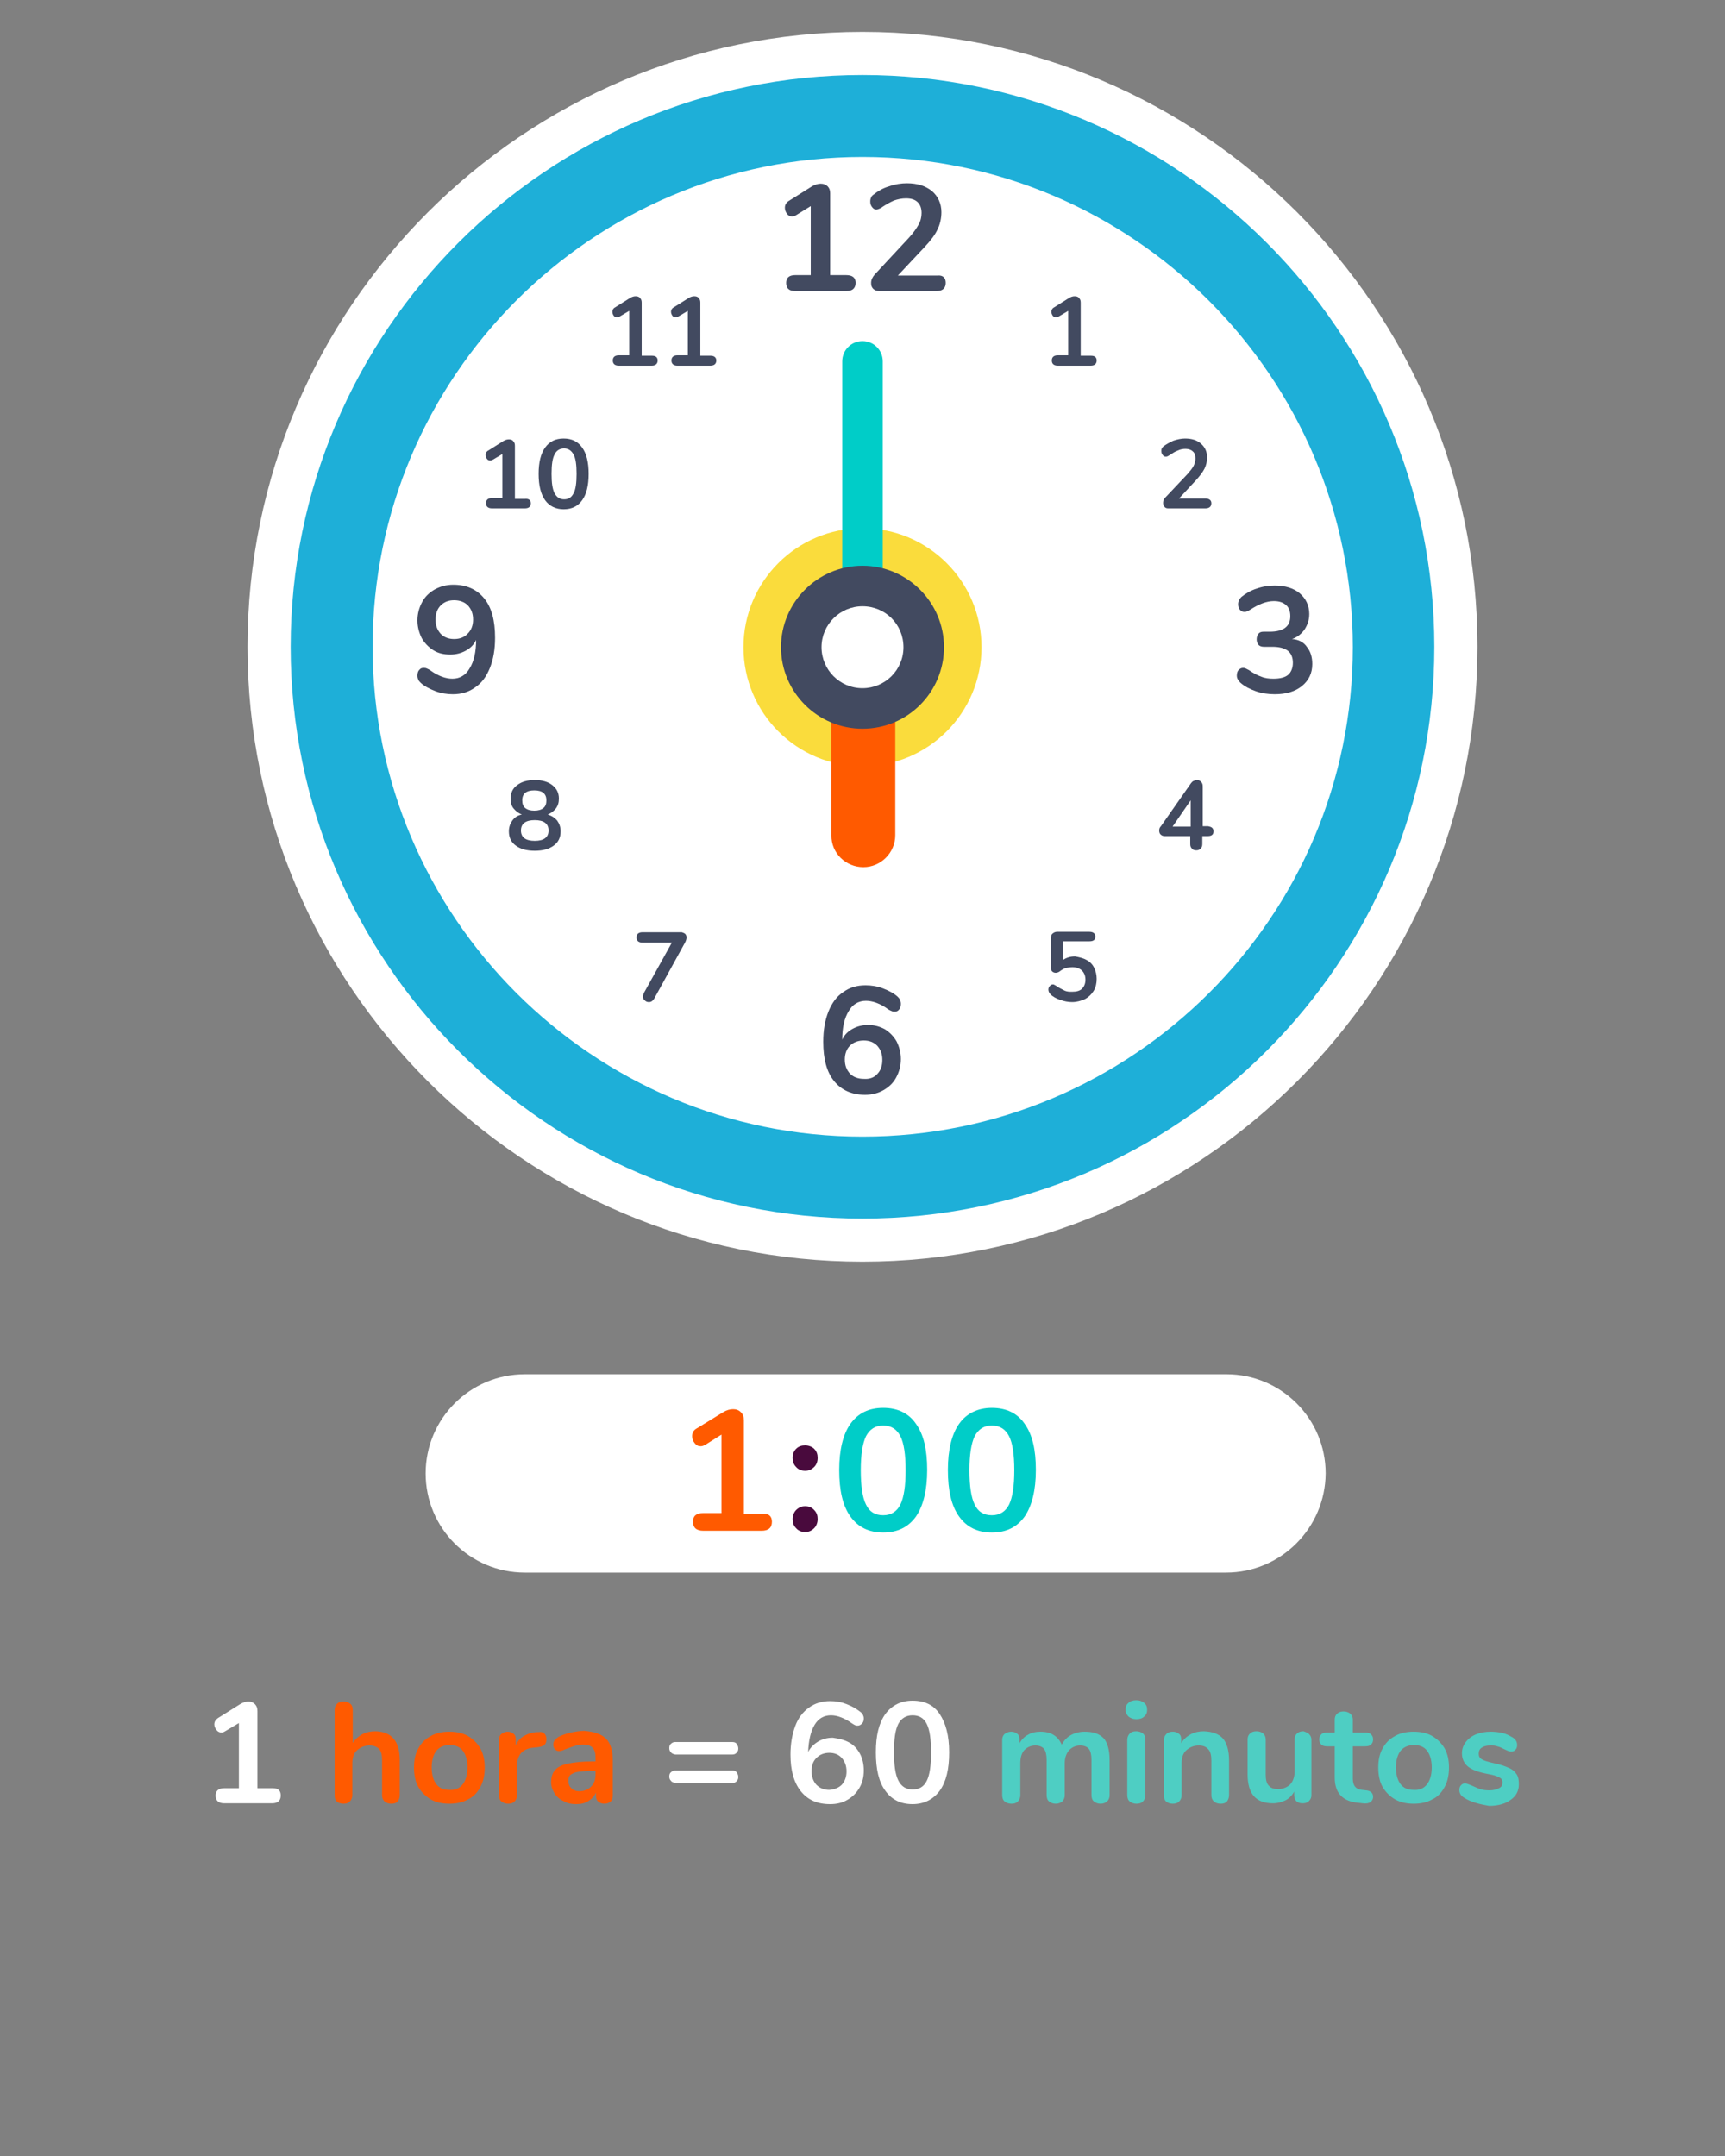 <?xml version="1.0" encoding="utf-8"?>
<!-- Generator: Adobe Illustrator 22.0.1, SVG Export Plug-In . SVG Version: 6.00 Build 0)  -->
<svg version="1.1" id="Layer_1" xmlns="http://www.w3.org/2000/svg" xmlns:xlink="http://www.w3.org/1999/xlink" x="0px" y="0px"
	 viewBox="0 0 400 500" style="enable-background:new 0 0 400 500;" xml:space="preserve">
<rect x="0" y="0" width="400" height="500" fill="#808080" stroke="none"/>
<style type="text/css">
	.st0{fill:#FFFFFF;}
	.st1{fill:#FADC3C;}
	.st2{fill:#424A60;}
	.st3{fill:#1EAFD8;}
	.st4{fill:#FF5A00;}
	.st5{fill:#00CDC8;}
	.st6{fill:#490A3D;}
	.st7{fill:#4ECEC3;}
</style>
<g>
	<g>
		
			<ellipse transform="matrix(0.707 -0.707 0.707 0.707 -47.488 185.353)" class="st0" cx="200" cy="150" rx="137.6" ry="137.6"/>
		<path class="st0" d="M200,17.4c73.1,0,132.6,59.5,132.6,132.6S273.1,282.6,200,282.6S67.4,223.1,67.4,150S126.9,17.4,200,17.4
			 M200,7.4c-78.6,0-142.6,64-142.6,142.6s64,142.6,142.6,142.6s142.6-64,142.6-142.6S278.6,7.4,200,7.4L200,7.4z"/>
	</g>
	<circle class="st0" cx="200" cy="150.1" r="123.1"/>
	<circle class="st1" cx="200" cy="150.1" r="27.6"/>
	<g>
		<g>
			<path class="st2" d="M198.4,65.6c0,1.2-0.7,1.9-2.1,1.9h-11.9c-1.4,0-2.1-0.6-2.1-1.9c0-1.2,0.7-1.8,2.1-1.8h3.6v-16l-3.4,2.1
				c-0.3,0.2-0.6,0.3-0.9,0.3c-0.5,0-0.9-0.2-1.2-0.6c-0.3-0.4-0.5-0.9-0.5-1.4c0-0.7,0.3-1.2,0.9-1.6l5.4-3.4
				c0.7-0.4,1.4-0.6,2-0.6c0.7,0,1.2,0.2,1.6,0.6c0.4,0.4,0.6,0.9,0.6,1.6v19h3.7C197.7,63.8,198.4,64.4,198.4,65.6z"/>
			<path class="st2" d="M219.3,65.6c0,1.2-0.7,1.9-2.1,1.9h-13.3c-0.6,0-1.1-0.2-1.4-0.5c-0.4-0.4-0.5-0.8-0.5-1.4
				c0-0.7,0.3-1.3,0.8-1.9l8-8.6c1-1.1,1.7-2.1,2.2-3s0.7-1.8,0.7-2.7c0-1.1-0.3-1.9-0.9-2.5s-1.5-0.9-2.7-0.9c-1,0-1.9,0.2-2.8,0.5
				c-0.9,0.4-1.8,0.9-2.7,1.5c-0.2,0.2-0.5,0.3-0.7,0.4c-0.2,0.1-0.5,0.2-0.7,0.2c-0.4,0-0.7-0.2-1-0.6c-0.3-0.4-0.4-0.8-0.4-1.3
				c0-0.4,0.1-0.7,0.2-0.9c0.1-0.3,0.3-0.5,0.6-0.7c1-0.8,2.2-1.5,3.6-1.9c1.4-0.5,2.8-0.7,4.1-0.7c2.4,0,4.3,0.6,5.8,1.8
				c1.4,1.2,2.2,2.9,2.2,4.9c0,1.4-0.3,2.8-0.9,4c-0.6,1.3-1.6,2.6-3.1,4.2l-6.1,6.5h9.3C218.6,63.8,219.3,64.4,219.3,65.6z"/>
		</g>
		<g>
			<path class="st2" d="M205.2,238.7c1.1,0.7,2,1.6,2.7,2.8c0.6,1.2,1,2.6,1,4.1c0,1.6-0.4,3-1.1,4.3s-1.7,2.2-2.9,2.9
				c-1.2,0.7-2.7,1.1-4.3,1.1c-3.1,0-5.5-1.1-7.2-3.2c-1.7-2.1-2.5-5.1-2.5-9.1c0-2.7,0.4-5,1.2-7c0.8-2,1.9-3.5,3.4-4.5
				c1.5-1.1,3.2-1.6,5.2-1.6c1.3,0,2.7,0.2,4,0.7c1.3,0.5,2.5,1.1,3.4,1.9c0.3,0.3,0.5,0.5,0.6,0.8c0.1,0.2,0.2,0.5,0.2,0.9
				c0,0.5-0.1,1-0.4,1.3c-0.3,0.4-0.6,0.5-1,0.5c-0.2,0-0.5,0-0.7-0.1c-0.2-0.1-0.5-0.2-0.8-0.4c-1.9-1.4-3.7-2-5.2-2
				c-1.7,0-3.1,0.8-4,2.4c-1,1.6-1.5,3.8-1.5,6.6c0.5-1.1,1.3-1.9,2.4-2.5s2.3-0.9,3.6-0.9C202.8,237.7,204.1,238.1,205.2,238.7z
				 M203.4,249.1c0.8-0.8,1.2-1.9,1.2-3.3s-0.4-2.4-1.2-3.3c-0.8-0.8-1.8-1.2-3.1-1.2c-1.3,0-2.4,0.4-3.2,1.2
				c-0.8,0.8-1.2,1.9-1.2,3.2c0,1.4,0.4,2.4,1.2,3.3c0.8,0.8,1.9,1.2,3.2,1.2C201.6,250.3,202.7,249.9,203.4,249.1z"/>
		</g>
		<g>
			<path class="st2" d="M112.3,138.8c1.7,2.1,2.5,5.1,2.5,9.1c0,2.7-0.4,5-1.2,7c-0.8,2-1.9,3.5-3.4,4.5c-1.5,1.1-3.2,1.6-5.2,1.6
				c-1.3,0-2.7-0.2-4-0.7s-2.5-1.1-3.4-1.9c-0.3-0.3-0.5-0.5-0.6-0.8c-0.1-0.2-0.2-0.5-0.2-0.9c0-0.5,0.1-1,0.4-1.3
				c0.3-0.4,0.6-0.5,1-0.5c0.2,0,0.5,0,0.7,0.1s0.5,0.2,0.8,0.4c1.9,1.4,3.7,2,5.2,2c1.7,0,3.1-0.8,4-2.4c1-1.6,1.5-3.8,1.5-6.6
				c-0.5,1.1-1.3,1.9-2.4,2.5s-2.3,0.9-3.6,0.9c-1.5,0-2.8-0.3-3.9-1s-2-1.6-2.7-2.8c-0.6-1.2-1-2.6-1-4.1c0-1.6,0.4-3,1.1-4.3
				s1.7-2.2,2.9-2.9c1.3-0.7,2.7-1.1,4.3-1.1C108.2,135.6,110.6,136.7,112.3,138.8z M108.5,146.9c0.8-0.8,1.2-1.9,1.2-3.2
				c0-1.4-0.4-2.4-1.2-3.3c-0.8-0.8-1.9-1.2-3.2-1.2c-1.3,0-2.3,0.4-3.1,1.2c-0.8,0.8-1.2,1.9-1.2,3.3s0.4,2.4,1.2,3.3
				c0.8,0.8,1.8,1.2,3.1,1.2C106.6,148.2,107.7,147.8,108.5,146.9z"/>
		</g>
		<g>
			<path class="st2" d="M129.2,190.3c0.5,0.7,0.8,1.5,0.8,2.5c0,1.4-0.5,2.5-1.6,3.3c-1.1,0.8-2.5,1.2-4.4,1.2s-3.3-0.4-4.4-1.2
				c-1.1-0.8-1.6-1.9-1.6-3.3c0-1,0.3-1.8,0.8-2.5s1.2-1.2,2.2-1.4c-0.8-0.3-1.4-0.8-1.9-1.4s-0.7-1.4-0.7-2.3
				c0-1.3,0.5-2.4,1.5-3.1c1-0.8,2.4-1.2,4.1-1.2s3.1,0.4,4.1,1.2c1,0.8,1.5,1.8,1.5,3.1c0,0.9-0.2,1.6-0.7,2.3
				c-0.5,0.6-1.1,1.1-1.9,1.4C128,189.2,128.7,189.7,129.2,190.3z M127.2,192.6c0-1.6-1.1-2.4-3.2-2.4s-3.2,0.8-3.2,2.4
				s1.1,2.4,3.2,2.4S127.2,194.2,127.2,192.6z M121.1,185.6c0,0.8,0.2,1.4,0.7,1.8s1.2,0.6,2.1,0.6s1.6-0.2,2.1-0.6s0.7-1,0.7-1.8
				c0-1.5-0.9-2.3-2.8-2.3C122.1,183.3,121.1,184,121.1,185.6z"/>
		</g>
		<g>
			<path class="st2" d="M123.1,116.7c0,0.8-0.5,1.2-1.4,1.2h-7.6c-0.9,0-1.4-0.4-1.4-1.2s0.5-1.2,1.4-1.2h2.4v-10.2l-2.2,1.3
				c-0.2,0.1-0.4,0.2-0.6,0.2c-0.3,0-0.6-0.1-0.8-0.4c-0.2-0.3-0.3-0.6-0.3-0.9c0-0.4,0.2-0.8,0.6-1l3.5-2.2
				c0.5-0.3,0.9-0.4,1.3-0.4s0.8,0.1,1,0.4c0.3,0.3,0.4,0.6,0.4,1.1v12.3h2.3C122.6,115.6,123.1,116,123.1,116.7z"/>
			<path class="st2" d="M126.4,116c-1-1.4-1.5-3.4-1.5-6.1c0-2.7,0.5-4.7,1.5-6.1c1-1.4,2.4-2.1,4.3-2.1c1.9,0,3.3,0.7,4.3,2.1
				c1,1.4,1.5,3.4,1.5,6.1s-0.5,4.7-1.5,6.1c-1,1.4-2.4,2.1-4.3,2.1C128.9,118.1,127.4,117.4,126.4,116z M133,114.4
				c0.5-0.9,0.7-2.4,0.7-4.5s-0.2-3.6-0.7-4.5s-1.2-1.4-2.2-1.4s-1.8,0.5-2.2,1.4c-0.5,0.9-0.7,2.4-0.7,4.5s0.2,3.5,0.7,4.5
				c0.5,0.9,1.2,1.4,2.2,1.4S132.5,115.4,133,114.4z"/>
		</g>
		<g>
			<path class="st2" d="M152.5,83.6c0,0.8-0.5,1.2-1.4,1.2h-7.6c-0.9,0-1.4-0.4-1.4-1.2s0.5-1.2,1.4-1.2h2.4V72.1l-2.2,1.3
				c-0.2,0.1-0.4,0.2-0.6,0.2c-0.3,0-0.6-0.1-0.8-0.4c-0.2-0.3-0.3-0.6-0.3-0.9c0-0.4,0.2-0.8,0.6-1l3.5-2.2
				c0.5-0.3,0.9-0.4,1.3-0.4s0.8,0.1,1,0.4c0.3,0.3,0.4,0.6,0.4,1.1v12.3h2.4C152.1,82.5,152.5,82.9,152.5,83.6z"/>
			<path class="st2" d="M166.1,83.6c0,0.8-0.5,1.2-1.4,1.2h-7.6c-0.9,0-1.4-0.4-1.4-1.2s0.5-1.2,1.4-1.2h2.4V72.1l-2.2,1.3
				c-0.2,0.1-0.4,0.2-0.6,0.2c-0.3,0-0.6-0.1-0.8-0.4c-0.2-0.3-0.3-0.6-0.3-0.9c0-0.4,0.2-0.8,0.6-1l3.5-2.2
				c0.5-0.3,0.9-0.4,1.3-0.4c0.4,0,0.8,0.1,1,0.4c0.3,0.3,0.4,0.6,0.4,1.1v12.3h2.4C165.6,82.5,166.1,82.9,166.1,83.6z"/>
		</g>
		<g>
			<path class="st2" d="M280.9,116.7c0,0.8-0.5,1.2-1.4,1.2h-8.6c-0.4,0-0.7-0.1-0.9-0.4c-0.2-0.2-0.3-0.5-0.3-0.9
				c0-0.5,0.2-0.9,0.5-1.2l5.2-5.5c0.6-0.7,1.1-1.3,1.4-1.9c0.3-0.6,0.4-1.2,0.4-1.7c0-0.7-0.2-1.3-0.6-1.6c-0.4-0.4-1-0.6-1.7-0.6
				c-0.6,0-1.2,0.1-1.8,0.4c-0.6,0.2-1.2,0.6-1.8,1c-0.2,0.1-0.3,0.2-0.5,0.3c-0.2,0.1-0.3,0.1-0.5,0.1c-0.3,0-0.5-0.1-0.7-0.4
				c-0.2-0.2-0.3-0.5-0.3-0.9c0-0.2,0-0.4,0.1-0.6c0.1-0.2,0.2-0.3,0.4-0.5c0.7-0.5,1.4-0.9,2.3-1.3c0.9-0.3,1.8-0.5,2.7-0.5
				c1.6,0,2.8,0.4,3.7,1.2s1.4,1.8,1.4,3.2c0,0.9-0.2,1.8-0.6,2.6s-1.1,1.7-2,2.7l-3.9,4.2h6C280.4,115.6,280.9,116,280.9,116.7z"/>
		</g>
		<g>
			<path class="st2" d="M281.1,192c0.2,0.2,0.3,0.5,0.3,0.8c0,0.8-0.5,1.1-1.4,1.1h-1.2v1.8c0,0.5-0.1,0.8-0.4,1.1
				c-0.3,0.3-0.6,0.4-1,0.4s-0.8-0.1-1-0.4c-0.3-0.3-0.4-0.6-0.4-1.1v-1.8h-5.9c-0.4,0-0.7-0.1-1-0.4c-0.2-0.2-0.3-0.5-0.3-0.9
				s0.1-0.7,0.4-1l7-10c0.2-0.2,0.3-0.4,0.6-0.5c0.2-0.1,0.5-0.2,0.7-0.2c0.4,0,0.7,0.1,1,0.4c0.3,0.3,0.4,0.6,0.4,1.1v9.2h1.2
				C280.6,191.7,280.9,191.8,281.1,192z M271.9,191.7h4.2v-6.1L271.9,191.7z"/>
		</g>
		<g>
			<path class="st2" d="M251.9,222.6c0.8,0.4,1.4,1,1.8,1.8s0.6,1.7,0.6,2.6c0,1-0.2,2-0.7,2.8s-1.1,1.4-2,1.9
				c-0.9,0.4-1.9,0.7-3,0.7c-0.9,0-1.9-0.2-2.7-0.5c-0.9-0.3-1.7-0.7-2.3-1.3c-0.3-0.3-0.5-0.7-0.5-1.1c0-0.3,0.1-0.6,0.3-0.8
				c0.2-0.2,0.4-0.4,0.7-0.4c0.2,0,0.3,0,0.4,0.1s0.3,0.1,0.5,0.3c0.6,0.4,1.2,0.7,1.8,1s1.2,0.3,1.8,0.3c1,0,1.8-0.2,2.3-0.7
				s0.8-1.2,0.8-2.1s-0.3-1.6-0.8-2.1s-1.3-0.8-2.2-0.8c-0.6,0-1.1,0.1-1.6,0.2c-0.5,0.2-0.9,0.4-1.4,0.8c-0.3,0.2-0.6,0.3-0.9,0.3
				s-0.6-0.1-0.8-0.3c-0.2-0.2-0.3-0.4-0.3-0.7v-7.1c0-0.4,0.1-0.8,0.4-1c0.2-0.2,0.6-0.4,1-0.4h7.5c0.9,0,1.4,0.4,1.4,1.1
				c0,0.8-0.5,1.1-1.4,1.1h-6.1v4.3c0.8-0.5,1.7-0.8,2.8-0.8C250.3,222,251.2,222.2,251.9,222.6z"/>
		</g>
		<g>
			<path class="st2" d="M158.9,216.6c0.2,0.2,0.3,0.5,0.3,0.8s-0.1,0.7-0.3,1.1l-7.2,13.1c-0.3,0.5-0.7,0.8-1.2,0.8
				c-0.4,0-0.7-0.1-1-0.4c-0.3-0.2-0.4-0.6-0.4-0.9s0.1-0.5,0.2-0.8l6.5-11.7H149c-0.9,0-1.4-0.4-1.4-1.2c0-0.8,0.5-1.2,1.4-1.2h9.1
				C158.4,216.3,158.7,216.4,158.9,216.6z"/>
		</g>
		<g>
			<path class="st2" d="M254.3,83.6c0,0.8-0.5,1.2-1.4,1.2h-7.6c-0.9,0-1.4-0.4-1.4-1.2s0.5-1.2,1.4-1.2h2.4V72.1l-2.2,1.3
				c-0.2,0.1-0.4,0.2-0.6,0.2c-0.3,0-0.6-0.1-0.8-0.4c-0.2-0.3-0.3-0.6-0.3-0.9c0-0.4,0.2-0.8,0.6-1l3.5-2.2
				c0.5-0.3,0.9-0.4,1.3-0.4s0.8,0.1,1,0.4c0.3,0.3,0.4,0.6,0.4,1.1v12.3h2.4C253.9,82.5,254.3,82.9,254.3,83.6z"/>
		</g>
		<g>
			<path class="st2" d="M303.1,150.1c0.8,1,1.2,2.3,1.2,3.9c0,2.1-0.8,3.8-2.4,5.1s-3.7,1.9-6.3,1.9c-1.5,0-3-0.2-4.4-0.7
				s-2.6-1.1-3.6-2c-0.5-0.5-0.8-1-0.8-1.6c0-0.5,0.1-1,0.4-1.3s0.6-0.5,1-0.5c0.2,0,0.4,0,0.6,0.1s0.4,0.2,0.8,0.4
				c1,0.7,1.9,1.2,2.8,1.5c0.9,0.4,1.9,0.5,2.9,0.5c1.5,0,2.7-0.3,3.4-0.9c0.7-0.6,1.1-1.6,1.1-2.8s-0.4-2.2-1.2-2.8
				c-0.8-0.6-2-0.9-3.6-0.9h-2c-0.5,0-1-0.2-1.2-0.5c-0.3-0.4-0.4-0.8-0.4-1.2c0-0.5,0.1-0.9,0.4-1.3c0.3-0.4,0.7-0.5,1.2-0.5h1.4
				c3.2,0,4.8-1.2,4.8-3.6c0-1.1-0.3-2-1-2.6s-1.6-0.9-2.8-0.9c-1.7,0-3.5,0.7-5.5,2c-0.3,0.2-0.6,0.3-0.8,0.4
				c-0.2,0.1-0.4,0.1-0.6,0.1c-0.4,0-0.7-0.2-1-0.5c-0.3-0.4-0.4-0.8-0.4-1.3c0-0.4,0.1-0.6,0.2-0.9c0.1-0.2,0.3-0.5,0.6-0.8
				c1-0.8,2.2-1.5,3.5-1.9c1.4-0.5,2.8-0.7,4.2-0.7c2.4,0,4.4,0.6,5.8,1.8s2.2,2.8,2.2,4.8c0,1.4-0.4,2.5-1.1,3.6
				c-0.7,1-1.7,1.8-2.9,2.2C301.2,148.3,302.4,149,303.1,150.1z"/>
		</g>
	</g>
	<path class="st3" d="M200,282.6c-73.1,0-132.6-59.5-132.6-132.6S126.9,17.4,200,17.4S332.6,76.9,332.6,150S273.1,282.6,200,282.6z
		 M200,36.4c-62.7,0-113.6,51-113.6,113.6s51,113.6,113.6,113.6s113.7-50.9,113.7-113.5S262.7,36.4,200,36.4z"/>
	<path class="st4" d="M192.8,193.7v-44.4c0-4,3.3-7.4,7.4-7.4c4,0,7.4,3.3,7.4,7.4v44.4c0,4-3.3,7.4-7.4,7.4
		C196.1,201.1,192.7,197.8,192.8,193.7z"/>
	<path class="st5" d="M200,140.6c-2.6,0-4.7-2.1-4.7-4.7V83.8c0-2.6,2.1-4.7,4.7-4.7s4.7,2.1,4.7,4.7v52.1
		C204.8,138.5,202.7,140.6,200,140.6z"/>
	<g>
		<circle class="st0" cx="200" cy="150.1" r="18.5"/>
		<path class="st2" d="M200,169c-10.4,0-18.9-8.5-18.9-18.9s8.5-18.9,18.9-18.9s18.9,8.5,18.9,18.9S210.5,169,200,169z M200,140.6
			c-5.2,0-9.5,4.2-9.5,9.5c0,5.2,4.2,9.5,9.5,9.5c5.2,0,9.5-4.2,9.5-9.5S205.3,140.6,200,140.6z"/>
	</g>
</g>
<g>
	<g>
		<path class="st0" d="M284.3,364.7H121.7c-12.7,0-23-10.3-23-23v0c0-12.7,10.3-23,23-23h162.7c12.7,0,23,10.3,23,23v0
			C307.3,354.4,297,364.7,284.3,364.7z"/>
	</g>
	<g>
		<path class="st4" d="M179,352.9c0,1.4-0.8,2.1-2.4,2.1h-13.5c-1.6,0-2.4-0.7-2.4-2.1c0-1.4,0.8-2,2.4-2h4.2v-18.2l-3.8,2.4
			c-0.4,0.2-0.7,0.3-1,0.3c-0.6,0-1-0.2-1.4-0.7c-0.4-0.5-0.6-1-0.6-1.6c0-0.8,0.3-1.4,1-1.8l6.2-3.8c0.8-0.5,1.6-0.7,2.3-0.7
			c0.7,0,1.3,0.2,1.8,0.7c0.5,0.5,0.7,1.1,0.7,1.9v21.7h4.2C178.2,350.9,179,351.6,179,352.9z"/>
		<path class="st6" d="M184.6,340.2c-0.6-0.6-0.8-1.3-0.8-2.1c0-0.9,0.3-1.6,0.8-2.1c0.6-0.6,1.3-0.8,2.1-0.8s1.6,0.3,2.1,0.8
			c0.6,0.6,0.8,1.3,0.8,2.1c0,0.9-0.3,1.6-0.8,2.1c-0.6,0.6-1.3,0.9-2.1,0.9S185.1,340.8,184.6,340.2z M184.6,354.4
			c-0.6-0.6-0.8-1.3-0.8-2.1s0.3-1.6,0.8-2.1c0.6-0.6,1.3-0.9,2.1-0.9s1.6,0.3,2.1,0.9c0.6,0.6,0.8,1.3,0.8,2.1s-0.3,1.6-0.8,2.1
			c-0.6,0.6-1.3,0.9-2.1,0.9S185.1,355,184.6,354.4z"/>
		<path class="st5" d="M197.2,351.7c-1.8-2.5-2.6-6.1-2.6-10.8c0-4.7,0.9-8.3,2.6-10.7c1.8-2.5,4.3-3.7,7.6-3.7
			c3.3,0,5.9,1.2,7.6,3.7c1.8,2.5,2.6,6,2.6,10.7c0,4.7-0.9,8.3-2.6,10.8c-1.8,2.5-4.3,3.7-7.6,3.7
			C201.5,355.4,199,354.2,197.2,351.7z M208.8,348.9c0.8-1.7,1.2-4.3,1.2-7.9c0-3.7-0.4-6.3-1.2-7.9c-0.8-1.6-2.1-2.5-4-2.5
			c-1.8,0-3.1,0.8-4,2.5c-0.8,1.7-1.2,4.3-1.2,7.9c0,3.6,0.4,6.3,1.2,7.9c0.8,1.7,2.1,2.5,4,2.5C206.7,351.4,208,350.5,208.8,348.9z
			"/>
		<path class="st5" d="M222.4,351.7c-1.8-2.5-2.6-6.1-2.6-10.8c0-4.7,0.9-8.3,2.6-10.7s4.3-3.7,7.6-3.7c3.3,0,5.9,1.2,7.6,3.7
			c1.8,2.5,2.6,6,2.6,10.7c0,4.7-0.9,8.3-2.6,10.8c-1.8,2.5-4.3,3.7-7.6,3.7C226.7,355.4,224.2,354.2,222.4,351.7z M234,348.9
			c0.8-1.7,1.2-4.3,1.2-7.9c0-3.7-0.4-6.3-1.2-7.9c-0.8-1.6-2.1-2.5-4-2.5c-1.8,0-3.1,0.8-4,2.5c-0.8,1.7-1.2,4.3-1.2,7.9
			c0,3.6,0.4,6.3,1.2,7.9c0.8,1.7,2.1,2.5,4,2.5C231.9,351.4,233.2,350.5,234,348.9z"/>
	</g>
</g>
<g>
	<g>
		<path class="st0" d="M65.1,416.4c0,1.2-0.7,1.8-2,1.8H52c-1.3,0-2-0.6-2-1.8c0-1.1,0.7-1.7,2-1.7h3.4v-15.1l-3.2,1.9
			c-0.3,0.2-0.6,0.3-0.8,0.3c-0.5,0-0.9-0.2-1.2-0.6c-0.3-0.4-0.5-0.8-0.5-1.3c0-0.6,0.3-1.1,0.9-1.5l5.1-3.2
			c0.7-0.4,1.3-0.6,1.9-0.6c0.6,0,1.1,0.2,1.5,0.6c0.4,0.4,0.6,0.9,0.6,1.6v17.9h3.5C64.5,414.7,65.1,415.2,65.1,416.4z"/>
		<path class="st4" d="M92.7,408.2v8.1c0,0.6-0.2,1.1-0.5,1.5c-0.4,0.4-0.9,0.5-1.5,0.5s-1.1-0.2-1.5-0.5c-0.4-0.4-0.6-0.8-0.6-1.5
			v-8.1c0-1.2-0.2-2-0.7-2.6c-0.5-0.5-1.2-0.8-2.2-0.8c-1.2,0-2.1,0.4-2.9,1.1s-1.1,1.8-1.1,3v7.4c0,0.6-0.2,1.1-0.6,1.5
			c-0.4,0.4-0.9,0.5-1.5,0.5c-0.6,0-1.1-0.2-1.5-0.5c-0.4-0.4-0.5-0.8-0.5-1.5v-19.8c0-0.6,0.2-1,0.6-1.4s0.9-0.5,1.5-0.5
			c0.6,0,1.1,0.2,1.5,0.5c0.4,0.3,0.6,0.8,0.6,1.4v7.7c0.6-0.9,1.3-1.5,2.2-2c0.9-0.5,2-0.7,3.1-0.7
			C90.8,401.6,92.7,403.8,92.7,408.2z"/>
		<path class="st4" d="M99.9,417.3c-1.2-0.7-2.2-1.7-2.9-2.9s-1-2.8-1-4.5c0-1.7,0.3-3.2,1-4.4c0.7-1.3,1.6-2.2,2.9-2.9
			c1.2-0.7,2.7-1,4.3-1s3.1,0.3,4.3,1s2.2,1.7,2.9,2.9c0.7,1.3,1,2.7,1,4.4c0,1.7-0.3,3.2-1,4.5c-0.7,1.3-1.6,2.3-2.9,2.9
			c-1.2,0.7-2.7,1-4.3,1S101.1,418,99.9,417.3z M107.3,413.8c0.7-0.9,1.1-2.2,1.1-3.9c0-1.7-0.4-3-1.1-3.9c-0.7-0.9-1.7-1.3-3-1.3
			s-2.3,0.4-3.1,1.3c-0.7,0.9-1.1,2.2-1.1,3.9c0,1.7,0.4,3,1.1,3.9c0.7,0.9,1.7,1.3,3,1.3C105.5,415.2,106.6,414.7,107.3,413.8z"/>
		<path class="st4" d="M126.2,402c0.3,0.3,0.5,0.7,0.5,1.3c0,0.6-0.1,1-0.4,1.3s-0.8,0.5-1.6,0.6l-1,0.1c-1.3,0.1-2.3,0.6-2.9,1.3
			c-0.6,0.7-0.9,1.7-0.9,2.8v6.9c0,0.6-0.2,1.1-0.6,1.5s-0.9,0.5-1.5,0.5s-1.1-0.2-1.5-0.5s-0.6-0.8-0.6-1.5v-12.8
			c0-0.6,0.2-1.1,0.6-1.4s0.9-0.5,1.4-0.5c0.6,0,1,0.2,1.4,0.5c0.4,0.3,0.5,0.8,0.5,1.4v1.3c0.4-1,1-1.7,1.9-2.2s1.7-0.8,2.8-0.9
			l0.5,0C125.5,401.6,125.9,401.7,126.2,402z"/>
		<path class="st4" d="M140.5,403.2c1.1,1.1,1.6,2.8,1.6,5.1v8.1c0,0.6-0.2,1.1-0.5,1.4c-0.4,0.3-0.8,0.5-1.5,0.5
			c-0.6,0-1-0.2-1.4-0.5c-0.4-0.4-0.5-0.8-0.5-1.4v-0.7c-0.4,0.9-1,1.5-1.8,2c-0.8,0.5-1.7,0.7-2.8,0.7c-1.1,0-2.1-0.2-2.9-0.7
			c-0.9-0.4-1.6-1-2.1-1.8c-0.5-0.8-0.8-1.6-0.8-2.6c0-1.2,0.3-2.1,0.9-2.8c0.6-0.7,1.6-1.2,3-1.5c1.4-0.3,3.2-0.5,5.6-0.5h0.8v-0.8
			c0-1.1-0.2-1.9-0.7-2.4c-0.5-0.5-1.2-0.7-2.2-0.7c-0.6,0-1.3,0.1-1.9,0.3c-0.7,0.2-1.4,0.5-2.3,0.8c-0.6,0.3-1,0.4-1.3,0.4
			c-0.4,0-0.7-0.1-1-0.4c-0.3-0.3-0.4-0.7-0.4-1.1c0-0.4,0.1-0.7,0.3-1c0.2-0.3,0.5-0.5,0.9-0.8c0.8-0.4,1.7-0.7,2.8-1
			c1.1-0.2,2.1-0.4,3.2-0.4C137.7,401.6,139.4,402.1,140.5,403.2z M137.1,414.3c0.7-0.7,1-1.7,1-2.9v-0.7h-0.6
			c-1.5,0-2.6,0.1-3.4,0.2c-0.8,0.1-1.4,0.4-1.8,0.7s-0.5,0.8-0.5,1.4c0,0.7,0.2,1.3,0.7,1.7c0.5,0.5,1.1,0.7,1.8,0.7
			C135.5,415.4,136.4,415,137.1,414.3z"/>
		<path class="st0" d="M155.6,406.4c-0.3-0.3-0.4-0.6-0.4-1s0.1-0.8,0.4-1c0.3-0.3,0.6-0.4,1-0.4h13.2c0.4,0,0.8,0.1,1,0.4
			s0.4,0.6,0.4,1.1c0,0.4-0.1,0.7-0.4,1s-0.6,0.4-1,0.4h-13.2C156.2,406.8,155.8,406.7,155.6,406.4z M155.6,413
			c-0.3-0.3-0.4-0.6-0.4-1c0-0.4,0.1-0.8,0.4-1c0.3-0.3,0.6-0.4,1-0.4h13.2c0.4,0,0.8,0.1,1,0.4s0.4,0.6,0.4,1.1
			c0,0.4-0.1,0.7-0.4,1s-0.6,0.4-1,0.4h-13.2C156.2,413.4,155.8,413.3,155.6,413z"/>
		<path class="st0" d="M196.9,404.1c1.1,0.6,1.9,1.5,2.5,2.6c0.6,1.1,0.9,2.4,0.9,3.9c0,1.5-0.3,2.8-1,4c-0.7,1.2-1.6,2.1-2.8,2.8
			c-1.2,0.7-2.5,1-4,1c-3,0-5.2-1-6.8-3c-1.6-2-2.4-4.8-2.4-8.5c0-2.5,0.4-4.7,1.1-6.6s1.8-3.3,3.2-4.3c1.4-1,3-1.5,4.9-1.5
			c1.3,0,2.5,0.2,3.8,0.7c1.3,0.5,2.3,1.1,3.2,1.8c0.3,0.2,0.5,0.5,0.6,0.7c0.1,0.2,0.2,0.5,0.2,0.8c0,0.5-0.1,0.9-0.4,1.2
			c-0.3,0.3-0.6,0.5-1,0.5c-0.2,0-0.4,0-0.6-0.1s-0.4-0.2-0.7-0.4c-1.8-1.3-3.5-1.9-4.9-1.9c-1.6,0-2.9,0.7-3.8,2.2
			s-1.4,3.6-1.5,6.3c0.5-1,1.3-1.8,2.3-2.4c1-0.6,2.1-0.9,3.4-0.9C194.6,403.2,195.8,403.5,196.9,404.1z M195.2,413.9
			c0.7-0.8,1.1-1.8,1.1-3.1c0-1.3-0.4-2.3-1.1-3.1c-0.7-0.8-1.7-1.2-2.9-1.2c-1.2,0-2.2,0.4-3,1.2c-0.8,0.8-1.1,1.8-1.1,3.1
			c0,1.3,0.4,2.3,1.1,3.1c0.8,0.8,1.8,1.2,3,1.2C193.5,415,194.5,414.6,195.2,413.9z"/>
		<path class="st0" d="M205.3,415.3c-1.5-2-2.2-5-2.2-8.9c0-3.9,0.7-6.8,2.2-8.9c1.5-2,3.6-3.1,6.3-3.1c2.8,0,4.9,1,6.3,3.1
			s2.2,5,2.2,8.9s-0.7,6.8-2.2,8.9c-1.5,2-3.6,3.1-6.3,3.1C208.9,418.4,206.8,417.4,205.3,415.3z M214.9,413c0.7-1.4,1-3.6,1-6.6
			c0-3-0.3-5.2-1-6.6c-0.7-1.4-1.8-2-3.3-2s-2.6,0.7-3.3,2c-0.7,1.4-1,3.5-1,6.5c0,3,0.3,5.2,1,6.6c0.7,1.4,1.8,2.1,3.3,2.1
			S214.2,414.4,214.9,413z"/>
		<path class="st7" d="M255.9,403.1c0.9,1,1.4,2.7,1.4,5.1v8.1c0,0.6-0.2,1.1-0.6,1.5c-0.4,0.3-0.9,0.5-1.5,0.5
			c-0.6,0-1.1-0.2-1.5-0.5c-0.4-0.3-0.6-0.8-0.6-1.5v-8.1c0-1.2-0.2-2.1-0.6-2.6s-1.1-0.8-2-0.8c-1.1,0-1.9,0.4-2.6,1.1
			c-0.6,0.7-1,1.7-1,3v7.4c0,0.6-0.2,1.1-0.6,1.5c-0.4,0.3-0.9,0.5-1.5,0.5s-1.1-0.2-1.5-0.5s-0.6-0.8-0.6-1.5v-8.1
			c0-1.2-0.2-2.1-0.6-2.6s-1.1-0.8-2-0.8c-1.1,0-1.9,0.4-2.6,1.1c-0.6,0.7-0.9,1.7-0.9,3v7.4c0,0.6-0.2,1.1-0.6,1.5
			s-0.9,0.5-1.5,0.5s-1.1-0.2-1.5-0.5s-0.6-0.8-0.6-1.5v-12.8c0-0.6,0.2-1.1,0.6-1.4s0.9-0.5,1.5-0.5c0.6,0,1,0.2,1.4,0.5
			c0.4,0.3,0.5,0.8,0.5,1.4v0.8c0.5-0.9,1.2-1.6,2-2c0.8-0.5,1.8-0.7,2.9-0.7c2.4,0,4,1,4.9,3c0.5-0.9,1.2-1.7,2.1-2.2
			c0.9-0.5,2-0.8,3.2-0.8C253.6,401.6,254.9,402.1,255.9,403.1z"/>
		<path class="st7" d="M261.7,398.1c-0.4-0.4-0.7-0.9-0.7-1.6c0-0.7,0.2-1.2,0.7-1.6c0.4-0.4,1-0.6,1.8-0.6c0.7,0,1.3,0.2,1.8,0.6
			c0.5,0.4,0.7,0.9,0.7,1.6c0,0.7-0.2,1.2-0.7,1.6c-0.4,0.4-1,0.6-1.8,0.6C262.8,398.7,262.2,398.5,261.7,398.1z M262,417.8
			c-0.4-0.3-0.6-0.8-0.6-1.5v-12.8c0-0.6,0.2-1.1,0.6-1.5s0.9-0.5,1.5-0.5s1.1,0.2,1.5,0.5s0.6,0.8,0.6,1.5v12.8
			c0,0.6-0.2,1.1-0.6,1.5s-0.9,0.5-1.5,0.5S262.4,418.1,262,417.8z"/>
		<path class="st7" d="M283.6,403.2c0.9,1.1,1.4,2.8,1.4,5v8.1c0,0.6-0.2,1.1-0.5,1.5c-0.4,0.4-0.9,0.5-1.5,0.5s-1.1-0.2-1.5-0.5
			c-0.4-0.4-0.6-0.8-0.6-1.5v-7.9c0-1.3-0.2-2.2-0.7-2.7c-0.5-0.6-1.2-0.9-2.2-0.9c-1.2,0-2.1,0.4-2.9,1.1s-1.1,1.8-1.1,3v7.4
			c0,0.6-0.2,1.1-0.6,1.5c-0.4,0.4-0.9,0.5-1.5,0.5c-0.6,0-1.1-0.2-1.5-0.5c-0.4-0.4-0.5-0.8-0.5-1.5v-12.8c0-0.6,0.2-1,0.6-1.4
			c0.4-0.4,0.9-0.5,1.5-0.5c0.6,0,1,0.2,1.4,0.5c0.4,0.3,0.5,0.8,0.5,1.3v0.9c0.5-0.9,1.3-1.6,2.2-2.1c0.9-0.5,2-0.7,3.1-0.7
			C281.2,401.6,282.6,402.1,283.6,403.2z"/>
		<path class="st7" d="M303.5,402.1c0.4,0.4,0.6,0.8,0.6,1.4v12.8c0,0.6-0.2,1-0.6,1.4s-0.9,0.5-1.5,0.5c-0.6,0-1.1-0.2-1.4-0.5
			s-0.5-0.8-0.5-1.4v-0.8c-0.5,0.9-1.2,1.6-2,2s-1.8,0.7-2.9,0.7c-4,0-5.9-2.2-5.9-6.7v-8.1c0-0.6,0.2-1.1,0.6-1.4
			c0.4-0.4,0.9-0.5,1.5-0.5c0.6,0,1.1,0.2,1.5,0.5c0.4,0.4,0.6,0.8,0.6,1.4v8.2c0,1.1,0.2,2,0.7,2.5c0.5,0.6,1.2,0.8,2.2,0.8
			c1.1,0,2.1-0.4,2.8-1.1c0.7-0.8,1-1.8,1-3v-7.4c0-0.6,0.2-1.1,0.6-1.4c0.4-0.4,0.9-0.5,1.5-0.5
			C302.6,401.6,303.1,401.8,303.5,402.1z"/>
		<path class="st7" d="M318.4,416.7c0,0.5-0.2,0.9-0.6,1.2c-0.4,0.3-1,0.4-1.8,0.3l-0.9-0.1c-3.7-0.3-5.6-2.2-5.6-5.9v-7.2h-1.7
			c-0.6,0-1.1-0.1-1.4-0.4c-0.3-0.3-0.5-0.7-0.5-1.2s0.2-0.9,0.5-1.2c0.3-0.3,0.8-0.4,1.4-0.4h1.7v-3c0-0.6,0.2-1.1,0.6-1.4
			c0.4-0.4,0.9-0.5,1.5-0.5c0.6,0,1.1,0.2,1.5,0.5c0.4,0.4,0.6,0.8,0.6,1.4v3h2.8c0.6,0,1.1,0.1,1.4,0.4c0.3,0.3,0.5,0.6,0.5,1.2
			s-0.2,0.9-0.5,1.2c-0.3,0.3-0.8,0.4-1.4,0.4h-2.8v7.5c0,1.6,0.7,2.5,2.2,2.6l0.9,0.1C317.8,415.3,318.4,415.8,318.4,416.7z"/>
		<path class="st7" d="M323.5,417.3c-1.2-0.7-2.2-1.7-2.9-2.9s-1-2.8-1-4.5c0-1.7,0.3-3.2,1-4.4c0.7-1.3,1.6-2.2,2.9-2.9
			c1.2-0.7,2.7-1,4.3-1s3.1,0.3,4.3,1s2.2,1.7,2.9,2.9c0.7,1.3,1,2.7,1,4.4c0,1.7-0.3,3.2-1,4.5c-0.7,1.3-1.6,2.3-2.9,2.9
			c-1.2,0.7-2.7,1-4.3,1S324.8,418,323.5,417.3z M330.9,413.8c0.7-0.9,1.1-2.2,1.1-3.9c0-1.7-0.4-3-1.1-3.9c-0.7-0.9-1.7-1.3-3-1.3
			s-2.3,0.4-3.1,1.3c-0.7,0.9-1.1,2.2-1.1,3.9c0,1.7,0.4,3,1.1,3.9c0.7,0.9,1.7,1.3,3,1.3C329.2,415.2,330.2,414.7,330.9,413.8z"/>
		<path class="st7" d="M339.5,416.9c-0.7-0.4-1.1-1-1.1-1.8c0-0.4,0.1-0.8,0.4-1.1s0.5-0.4,0.9-0.4c0.4,0,0.9,0.2,1.6,0.5
			c0.7,0.3,1.3,0.6,1.9,0.8c0.6,0.2,1.3,0.3,2.2,0.3c0.9,0,1.6-0.2,2.2-0.5s0.8-0.7,0.8-1.3c0-0.4-0.1-0.7-0.3-0.9
			c-0.2-0.2-0.6-0.4-1.1-0.6c-0.5-0.2-1.4-0.4-2.5-0.6c-2-0.4-3.4-1-4.2-1.7s-1.3-1.7-1.3-3c0-1,0.3-1.8,0.9-2.6
			c0.6-0.8,1.4-1.4,2.4-1.8c1-0.4,2.1-0.6,3.4-0.6c0.9,0,1.8,0.1,2.7,0.3c0.9,0.2,1.6,0.6,2.3,1c0.7,0.4,1.1,1,1.1,1.8
			c0,0.4-0.1,0.8-0.4,1.1s-0.5,0.4-0.9,0.4c-0.2,0-0.5,0-0.7-0.1c-0.2-0.1-0.5-0.2-0.9-0.4c-0.6-0.3-1.2-0.6-1.7-0.7
			c-0.5-0.2-1-0.2-1.7-0.2c-0.8,0-1.5,0.2-1.9,0.5c-0.5,0.3-0.7,0.8-0.7,1.4c0,0.6,0.2,1,0.7,1.3c0.5,0.3,1.4,0.6,2.8,0.9
			c1.5,0.3,2.6,0.7,3.5,1.1s1.4,0.9,1.8,1.5c0.4,0.6,0.5,1.4,0.5,2.3c0,1.5-0.6,2.7-1.9,3.6c-1.2,0.9-2.9,1.4-5,1.4
			C343,418.4,341,417.9,339.5,416.9z"/>
	</g>
</g>
</svg>
